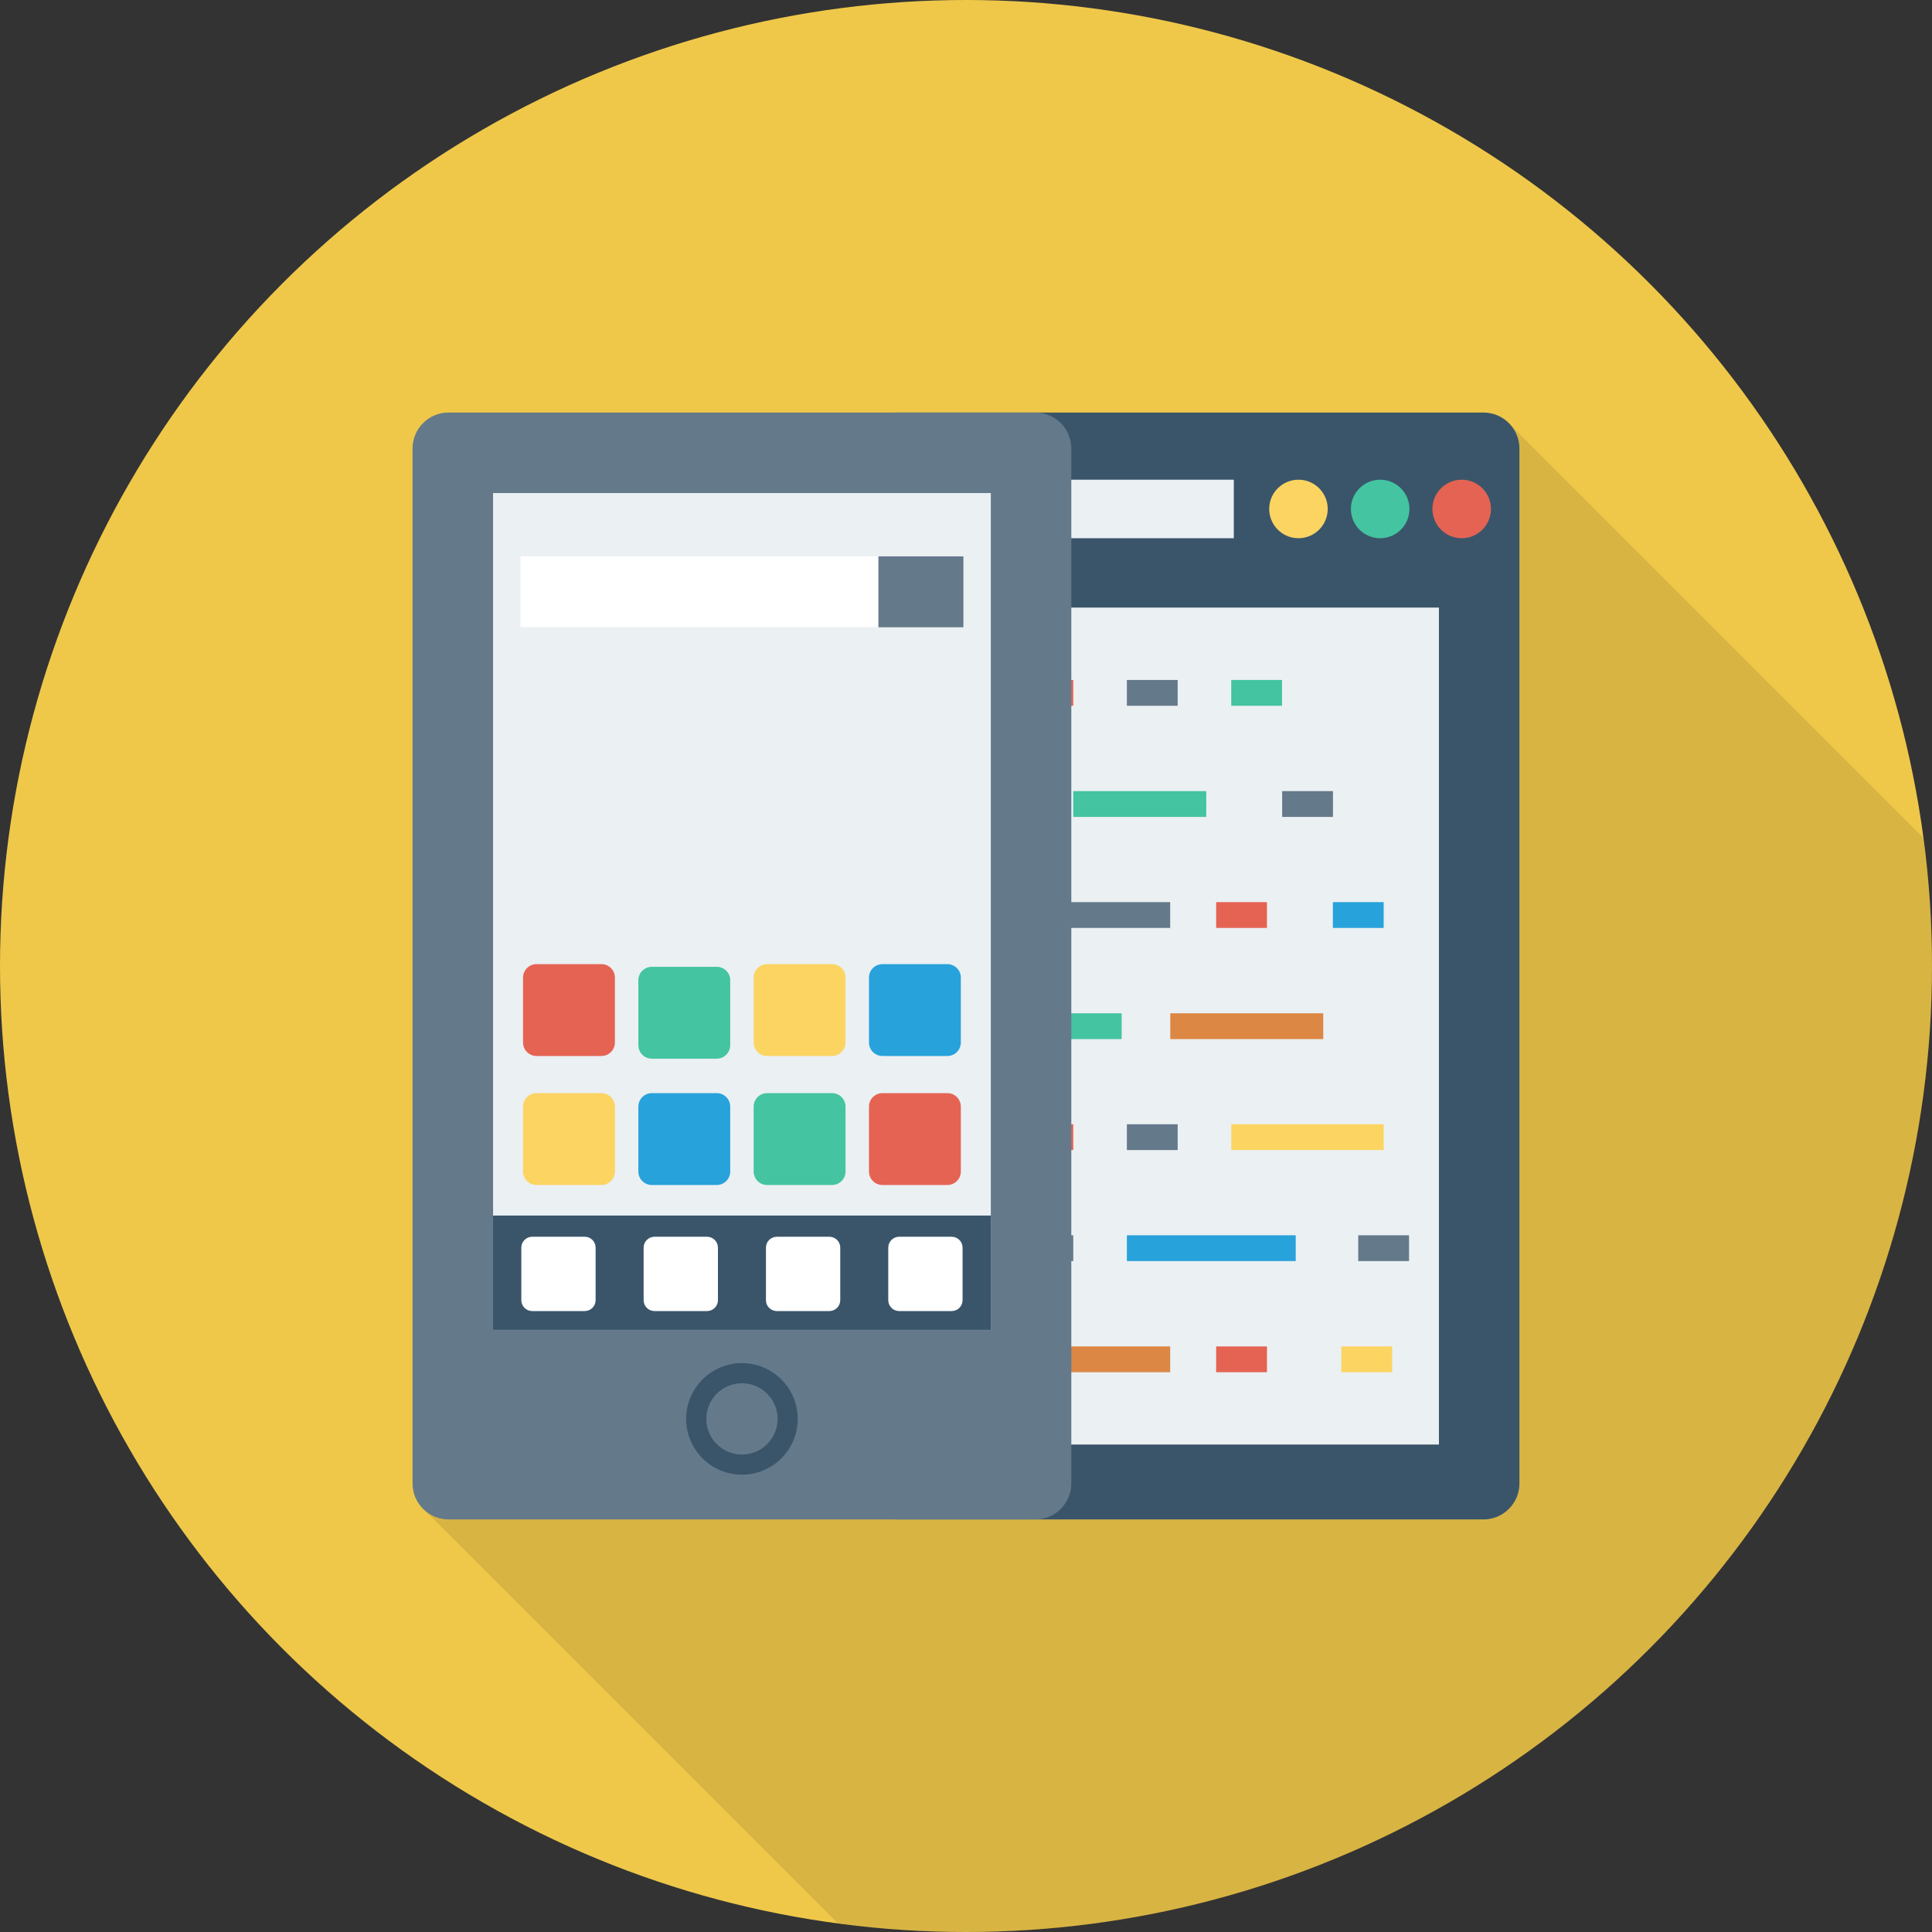 <?xml version="1.0" encoding="iso-8859-1"?>
<!-- Generator: Adobe Illustrator 19.0.0, SVG Export Plug-In . SVG Version: 6.00 Build 0)  -->
<svg xmlns="http://www.w3.org/2000/svg" xmlns:xlink="http://www.w3.org/1999/xlink" version="1.1" id="Capa_1" x="0px" y="0px" viewBox="0 0 384 384" style="enable-background:new 0 0 384 384;" xml:space="preserve">
<rect x="0" y="0" width="384" height="384" fill="#333333" stroke="none"/>
<circle style="fill:#EFC84A;" cx="192" cy="192" r="192"/>
<path style="opacity:0.1;enable-background:new    ;" d="M294.84,81.99H89.16c-3.96,0-7.16,3.2-7.16,7.16v205.68  c0,1.88,0.72,3.56,1.92,4.84l0.52,0.52l82.075,82.076C174.859,383.372,183.354,384,192,384c106.039,0,192-85.961,192-192  c0-8.654-0.629-17.157-1.738-25.508L299.48,83.71C298.24,82.63,296.6,81.99,294.84,81.99z"/>
<path style="fill:#3A556A;" d="M294.842,82H178.226c-3.954,0-7.159,3.205-7.159,7.159v205.682c0,3.954,3.206,7.159,7.159,7.159  h116.616c3.953,0,7.158-3.205,7.158-7.159V89.159C302,85.205,298.795,82,294.842,82z"/>
<g>
	<rect x="187.068" y="120.76" style="fill:#EBF0F3;" width="98.932" height="166.352"/>
	<rect x="206.28" y="95.344" style="fill:#EBF0F3;" width="38.948" height="11.632"/>
</g>
<circle style="fill:#FCD462;" cx="258.08" cy="101.16" r="5.816"/>
<circle style="fill:#44C4A1;" cx="274.32" cy="101.16" r="5.816"/>
<circle style="fill:#E56353;" cx="290.52" cy="101.16" r="5.816"/>
<g>
	<rect x="181" y="135.152" style="fill:#64798A;" width="10.1" height="5.128"/>
	<rect x="181" y="157.24" style="fill:#64798A;" width="10.1" height="5.128"/>
	<rect x="254.84" y="157.24" style="fill:#64798A;" width="10.096" height="5.128"/>
	<rect x="181" y="179.304" style="fill:#64798A;" width="10.1" height="5.128"/>
</g>
<rect x="241.72" y="179.304" style="fill:#E56353;" width="10.096" height="5.128"/>
<rect x="264.92" y="179.304" style="fill:#27A2DB;" width="10.096" height="5.128"/>
<g>
	<rect x="181" y="201.4" style="fill:#64798A;" width="10.1" height="5.128"/>
	<rect x="181" y="223.456" style="fill:#64798A;" width="10.1" height="5.128"/>
	<rect x="181" y="245.52" style="fill:#64798A;" width="10.1" height="5.128"/>
	<rect x="181" y="267.612" style="fill:#64798A;" width="10.1" height="5.128"/>
</g>
<rect x="241.72" y="267.612" style="fill:#E56353;" width="10.096" height="5.128"/>
<rect x="266.6" y="267.612" style="fill:#FCD462;" width="10.096" height="5.128"/>
<rect x="203.224" y="135.152" style="fill:#E56353;" width="10.096" height="5.128"/>
<rect x="223.976" y="135.152" style="fill:#64798A;" width="10.096" height="5.128"/>
<g>
	<rect x="244.72" y="135.152" style="fill:#44C4A1;" width="10.096" height="5.128"/>
	<rect x="213.32" y="157.24" style="fill:#44C4A1;" width="26.432" height="5.128"/>
</g>
<rect x="203.224" y="179.304" style="fill:#64798A;" width="29.36" height="5.128"/>
<rect x="212.84" y="201.4" style="fill:#44C4A1;" width="10.096" height="5.128"/>
<rect x="232.6" y="201.4" style="fill:#DC8744;" width="30.404" height="5.128"/>
<rect x="203.224" y="223.456" style="fill:#E56353;" width="10.096" height="5.128"/>
<rect x="223.976" y="223.456" style="fill:#64798A;" width="10.096" height="5.128"/>
<rect x="244.72" y="223.456" style="fill:#FCD462;" width="30.296" height="5.128"/>
<g>
	<rect x="203.224" y="245.52" style="fill:#64798A;" width="10.096" height="5.128"/>
	<rect x="269.96" y="245.52" style="fill:#64798A;" width="10.096" height="5.128"/>
</g>
<rect x="223.976" y="245.52" style="fill:#27A2DB;" width="33.56" height="5.128"/>
<rect x="203.224" y="267.612" style="fill:#DC8744;" width="29.36" height="5.128"/>
<path style="fill:#64798A;" d="M205.775,82H89.159C85.206,82,82,85.205,82,89.159v205.682c0,3.954,3.206,7.159,7.159,7.159h116.616  c3.953,0,7.158-3.205,7.158-7.159V89.159C212.934,85.205,209.728,82,205.775,82z"/>
<rect x="98" y="98" style="fill:#EBF0F3;" width="98.932" height="166.352"/>
<g>
	<rect x="98" y="241.6" style="fill:#3A556A;" width="98.932" height="22.736"/>
	<path style="fill:#3A556A;" d="M147.466,293.106c-6.113,0-11.086-4.976-11.086-11.09c0-6.113,4.973-11.086,11.086-11.086   c6.113,0,11.09,4.972,11.09,11.086C158.555,288.129,153.579,293.106,147.466,293.106z M147.466,274.93   c-3.906,0-7.086,3.18-7.086,7.086c0,3.91,3.18,7.09,7.086,7.09c3.91,0,7.09-3.18,7.09-7.09   C154.555,278.11,151.376,274.93,147.466,274.93z"/>
</g>
<g>
	<path style="fill:#FFFFFF;" d="M116.219,245.814h-10.437c-1.196,0-2.166,0.97-2.166,2.166v10.437c0,1.196,0.97,2.166,2.166,2.166   h10.437c1.196,0,2.166-0.97,2.166-2.166V247.98C118.385,246.784,117.415,245.814,116.219,245.814z"/>
	<path style="fill:#FFFFFF;" d="M140.53,245.814h-10.437c-1.196,0-2.166,0.97-2.166,2.166v10.437c0,1.196,0.97,2.166,2.166,2.166   h10.437c1.196,0,2.166-0.97,2.166-2.166V247.98C142.696,246.784,141.726,245.814,140.53,245.814z"/>
	<path style="fill:#FFFFFF;" d="M164.841,245.814h-10.437c-1.196,0-2.166,0.97-2.166,2.166v10.437c0,1.196,0.97,2.166,2.166,2.166   h10.437c1.196,0,2.166-0.97,2.166-2.166V247.98C167.007,246.784,166.037,245.814,164.841,245.814z"/>
	<path style="fill:#FFFFFF;" d="M189.152,245.814h-10.437c-1.196,0-2.166,0.97-2.166,2.166v10.437c0,1.196,0.97,2.166,2.166,2.166   h10.437c1.196,0,2.166-0.97,2.166-2.166V247.98C191.318,246.784,190.348,245.814,189.152,245.814z"/>
</g>
<path style="fill:#FCD462;" d="M119.538,217.27h-12.902c-1.479,0-2.678,1.199-2.678,2.678v12.901c0,1.479,1.199,2.678,2.678,2.678  h12.902c1.479,0,2.678-1.199,2.678-2.678v-12.901C122.216,218.469,121.017,217.27,119.538,217.27z"/>
<path style="fill:#27A2DB;" d="M142.458,217.27h-12.902c-1.479,0-2.677,1.199-2.677,2.678v12.901c0,1.479,1.198,2.678,2.677,2.678  h12.902c1.479,0,2.678-1.199,2.678-2.678v-12.901C145.135,218.469,143.936,217.27,142.458,217.27z"/>
<path style="fill:#44C4A1;" d="M165.378,217.27h-12.902c-1.479,0-2.678,1.199-2.678,2.678v12.901c0,1.479,1.199,2.678,2.678,2.678  h12.902c1.479,0,2.677-1.199,2.677-2.678v-12.901C168.055,218.469,166.856,217.27,165.378,217.27z"/>
<g>
	<path style="fill:#E56353;" d="M188.297,217.27h-12.902c-1.479,0-2.678,1.199-2.678,2.678v12.901c0,1.479,1.199,2.678,2.678,2.678   h12.902c1.479,0,2.678-1.199,2.678-2.678v-12.901C190.975,218.469,189.776,217.27,188.297,217.27z"/>
	<path style="fill:#E56353;" d="M119.538,191.629h-12.902c-1.479,0-2.678,1.199-2.678,2.678v12.901c0,1.479,1.199,2.678,2.678,2.678   h12.902c1.479,0,2.678-1.199,2.678-2.678v-12.901C122.216,192.828,121.017,191.629,119.538,191.629z"/>
</g>
<path style="fill:#44C4A1;" d="M142.458,192.16h-12.902c-1.479,0-2.677,1.199-2.677,2.678v12.901c0,1.479,1.198,2.678,2.677,2.678  h12.902c1.479,0,2.678-1.199,2.678-2.678v-12.901C145.135,193.36,143.936,192.16,142.458,192.16z"/>
<path style="fill:#FCD462;" d="M165.378,191.629h-12.902c-1.479,0-2.678,1.199-2.678,2.678v12.901c0,1.479,1.199,2.678,2.678,2.678  h12.902c1.479,0,2.677-1.199,2.677-2.678v-12.901C168.055,192.828,166.856,191.629,165.378,191.629z"/>
<path style="fill:#27A2DB;" d="M188.297,191.629h-12.902c-1.479,0-2.678,1.199-2.678,2.678v12.901c0,1.479,1.199,2.678,2.678,2.678  h12.902c1.479,0,2.678-1.199,2.678-2.678v-12.901C190.975,192.828,189.776,191.629,188.297,191.629z"/>
<rect x="103.444" y="110.568" style="fill:#FFFFFF;" width="71.152" height="14.088"/>
<rect x="174.596" y="110.584" style="fill:#64798A;" width="16.888" height="14.088"/>
<g>
</g>
<g>
</g>
<g>
</g>
<g>
</g>
<g>
</g>
<g>
</g>
<g>
</g>
<g>
</g>
<g>
</g>
<g>
</g>
<g>
</g>
<g>
</g>
<g>
</g>
<g>
</g>
<g>
</g>
</svg>
